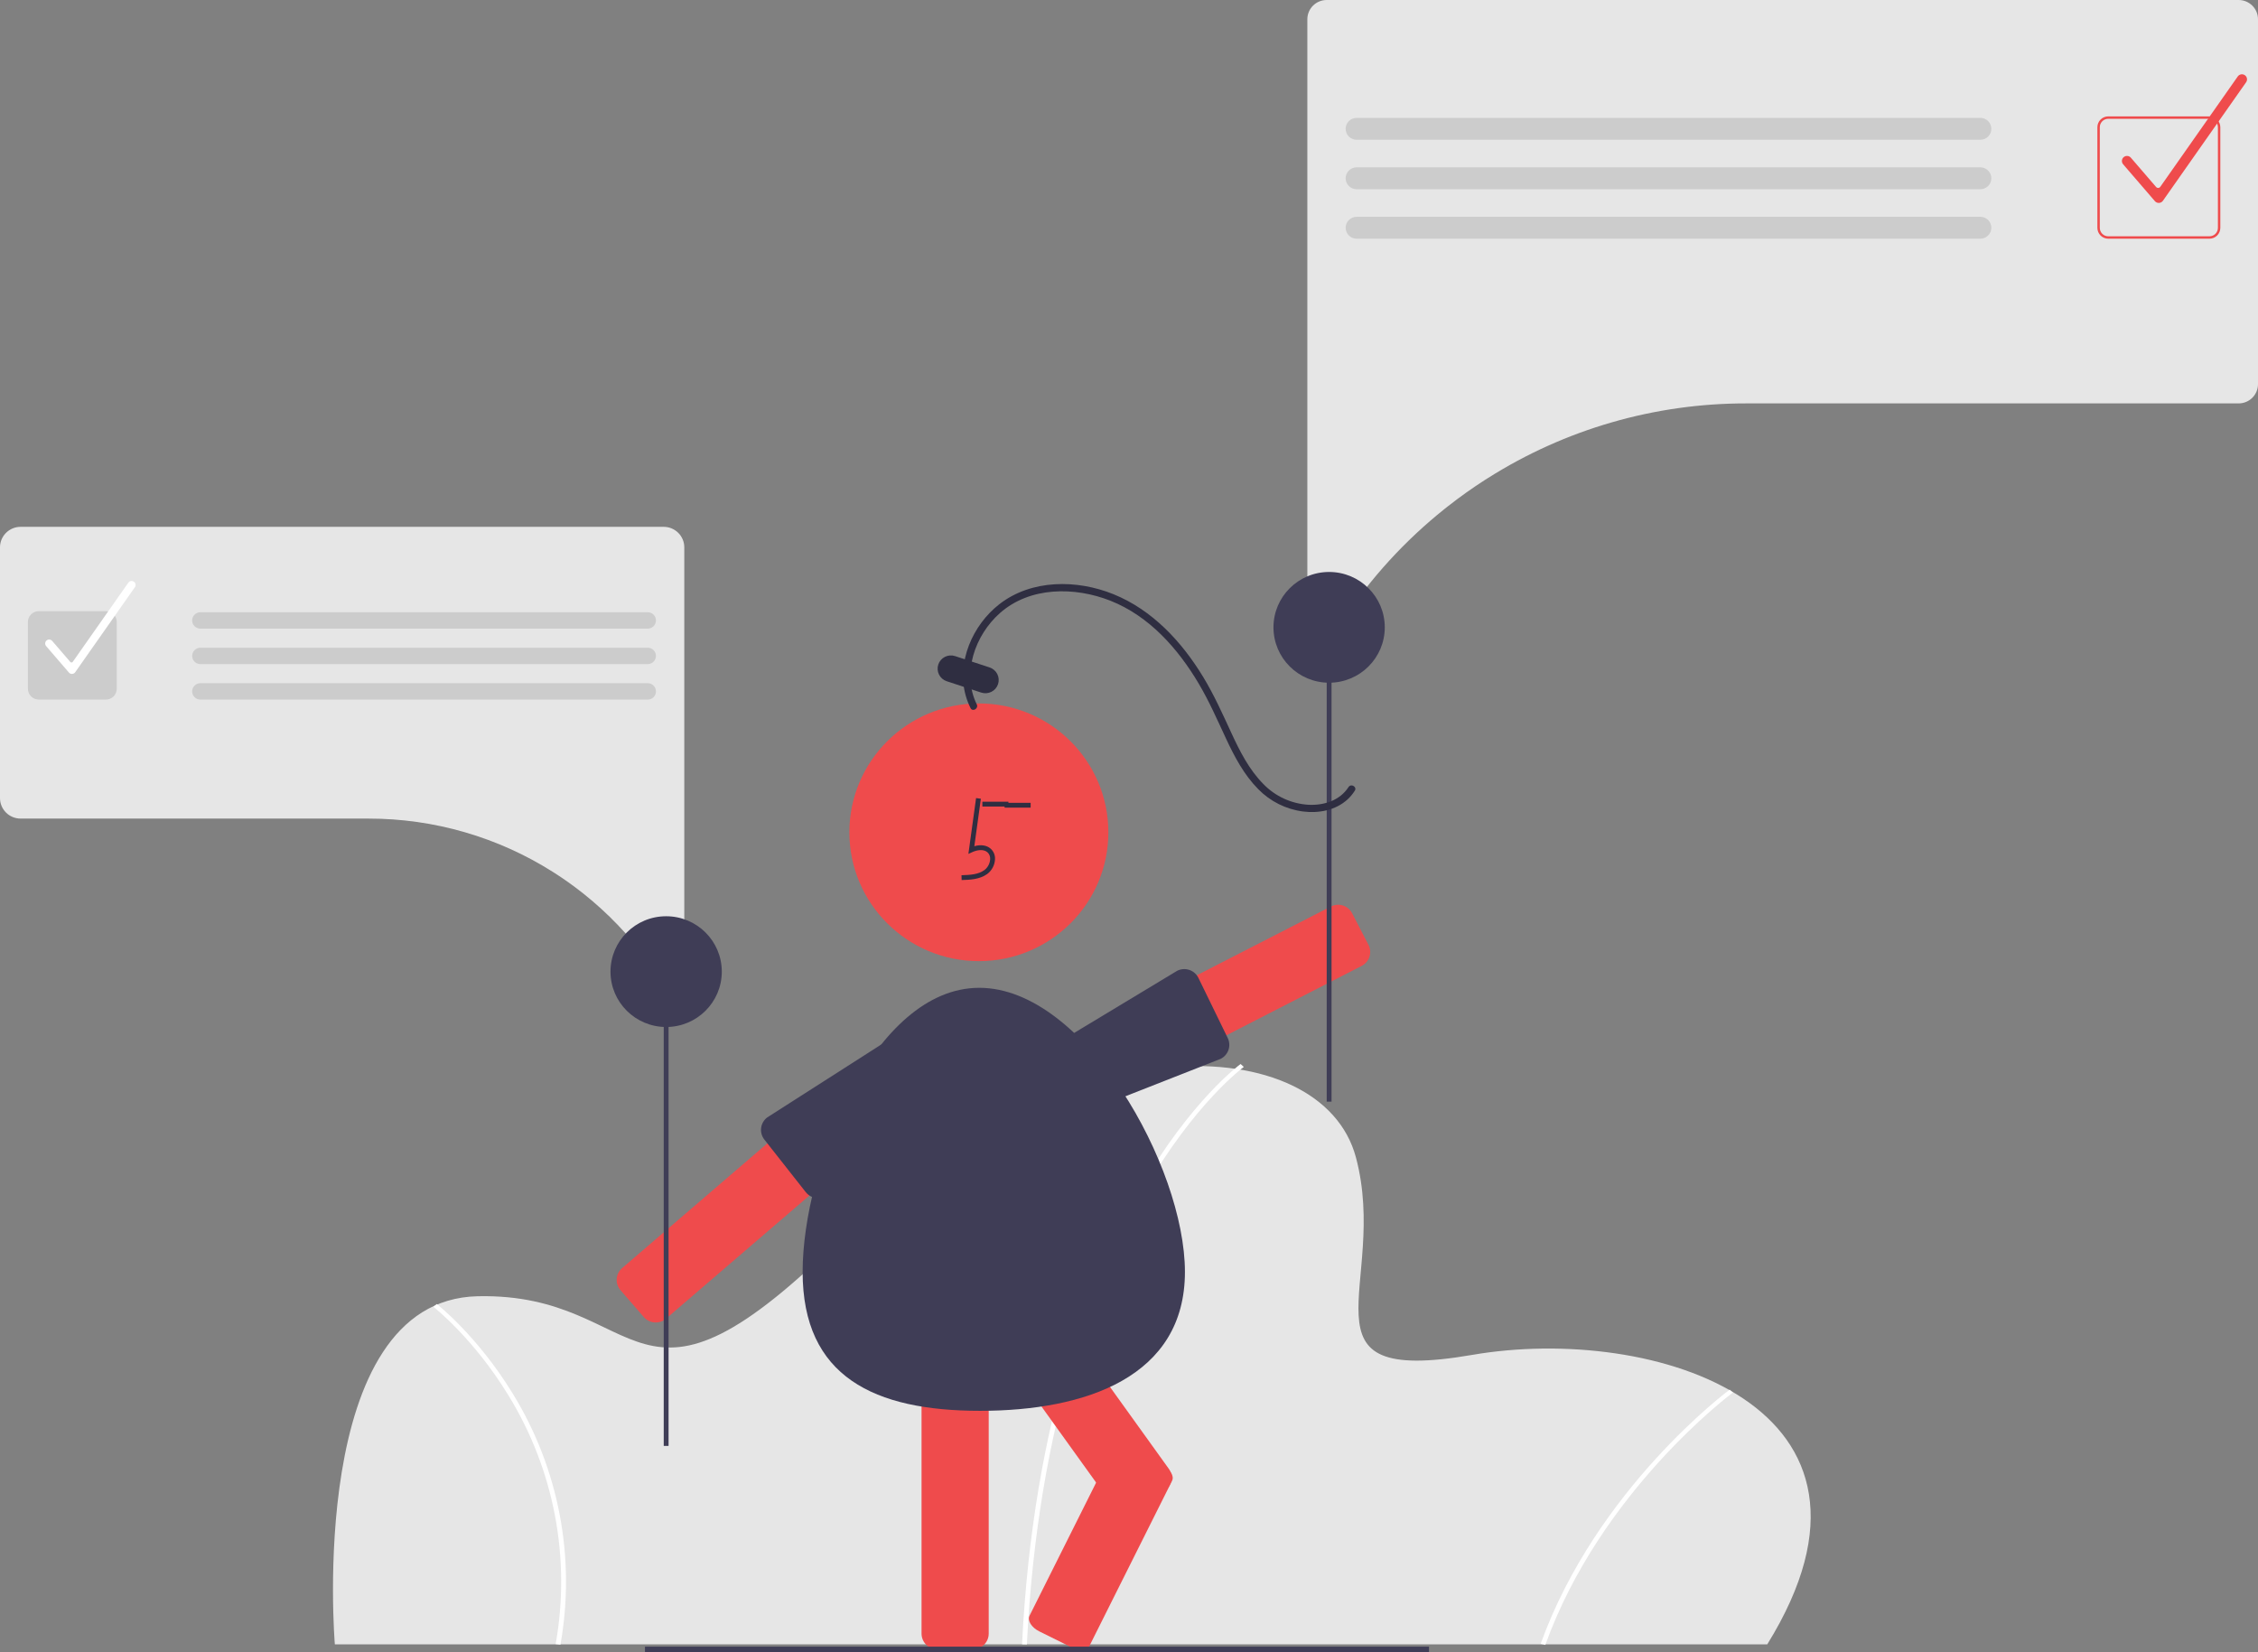 <svg width="816" height="597" viewBox="0 0 816 597" fill="none" xmlns="http://www.w3.org/2000/svg">
<rect x="0" y="0" width="816" height="597" fill="#808080" stroke="none"/>
<g clip-path="url(#clip0_12_1084)">
<path d="M638.656 594.224H121.007C121.007 594.224 110.514 469.839 172.597 468.426C234.68 467.012 227.685 523.551 305.507 445.81C383.329 368.07 477.765 372.31 490.007 418.248C502.248 464.185 466.398 500.935 531.978 489.628C597.559 478.32 691.994 508.003 638.656 594.224Z" fill="#E6E6E6"/>
<path d="M371.093 594.252L369.346 594.195C373.421 512.302 394.641 459.684 411.725 429.965C430.275 397.695 448.15 384.631 448.328 384.503L449.491 385.559C449.315 385.686 431.648 398.62 413.247 430.671C396.257 460.265 375.153 512.667 371.093 594.252Z" fill="white"/>
<path d="M558.443 594.421L556.765 594.026C576.98 537.945 624.585 502.536 625.064 502.185L626.239 503.231C625.764 503.58 578.515 538.738 558.443 594.421Z" fill="white"/>
<path d="M202.539 594.321L200.807 594.126C206.341 563.058 200.246 531.048 183.675 504.147C171.114 483.595 156.781 472.37 156.638 472.259L157.848 471.239C157.993 471.351 172.547 482.749 185.243 503.521C201.968 530.667 208.121 562.968 202.539 594.321Z" fill="white"/>
<path d="M314.267 388.916L322.699 398.637C323.682 399.774 324.172 401.252 324.062 402.747C323.951 404.242 323.249 405.633 322.11 406.614L240.676 476.536C239.534 477.515 238.049 478.002 236.546 477.892C235.043 477.782 233.646 477.084 232.66 475.95L224.228 466.228C223.245 465.092 222.755 463.614 222.866 462.119C222.976 460.624 223.678 459.233 224.818 458.252L306.251 388.33C307.393 387.351 308.878 386.864 310.381 386.974C311.884 387.084 313.282 387.782 314.267 388.916Z" fill="#EF4B4C"/>
<path d="M388.829 395.652L382.915 384.238C382.226 382.905 382.097 381.354 382.556 379.926C383.015 378.498 384.024 377.309 385.362 376.621L480.968 327.576C482.308 326.891 483.866 326.762 485.302 327.219C486.737 327.675 487.932 328.679 488.624 330.011L494.538 341.424C495.227 342.758 495.356 344.309 494.897 345.737C494.439 347.165 493.429 348.354 492.091 349.042L396.486 398.087C395.145 398.772 393.587 398.901 392.151 398.444C390.716 397.988 389.521 396.984 388.829 395.652Z" fill="#EF4B4C"/>
<path d="M380.971 382.561C381.45 381.127 382.03 376.834 383.387 376.157L425.426 350.805C426.093 350.472 426.82 350.273 427.564 350.219C428.309 350.165 429.056 350.258 429.765 350.491C430.473 350.725 431.129 351.095 431.693 351.581C432.258 352.067 432.721 352.658 433.055 353.322L443.649 375.049L443.649 375.05C444.324 376.39 444.437 377.942 443.962 379.365C443.488 380.789 442.466 381.966 441.12 382.641L394.707 400.871C393.359 401.542 391.799 401.654 390.369 401.182C388.938 400.71 387.754 399.693 387.077 398.354L381.287 386.878C380.677 385.678 380.52 384.299 380.846 382.993C380.882 382.848 380.923 382.704 380.971 382.561Z" fill="#3F3D56"/>
<path d="M481.194 226.704H479.446V398.098H481.194V226.704Z" fill="#3F3D56"/>
<path d="M472.45 6.96V220.29C472.452 221.791 472.94 223.251 473.843 224.452C474.746 225.654 476.015 226.533 477.461 226.959C478.907 227.384 480.452 227.333 481.867 226.814C483.282 226.294 484.49 225.333 485.311 224.075C495.363 208.868 507.749 195.322 522.018 183.932C522.446 183.583 522.881 183.241 523.316 182.906C527.636 179.514 532.118 176.33 536.761 173.352C537.063 173.164 537.364 172.968 537.666 172.787C565.599 155.096 598.036 145.724 631.148 145.779H809.005C810.86 145.779 812.639 145.046 813.951 143.741C815.263 142.435 816 140.665 816 138.819V6.96C816 5.114 815.263 3.344 813.951 2.039C812.639 0.733 810.86 0 809.005 0H479.446C477.59 0 475.811 0.733 474.499 2.039C473.187 3.344 472.45 5.114 472.45 6.96Z" fill="#E6E6E6"/>
<path d="M715.656 50.508H490.266C489.213 50.506 488.203 50.089 487.459 49.347C486.715 48.605 486.297 47.6 486.297 46.552C486.297 45.504 486.715 44.499 487.459 43.757C488.203 43.015 489.213 42.598 490.266 42.596H715.656C716.178 42.595 716.696 42.697 717.179 42.896C717.662 43.094 718.101 43.385 718.471 43.753C718.841 44.12 719.134 44.556 719.334 45.037C719.534 45.517 719.637 46.032 719.637 46.552C719.637 47.072 719.534 47.587 719.334 48.067C719.134 48.548 718.841 48.984 718.471 49.351C718.101 49.719 717.662 50.01 717.179 50.209C716.696 50.407 716.178 50.509 715.656 50.508Z" fill="#CCCCCC"/>
<path d="M715.656 68.384H490.266C489.212 68.384 488.2 67.967 487.455 67.225C486.709 66.483 486.29 65.477 486.29 64.428C486.29 63.379 486.709 62.372 487.455 61.63C488.2 60.888 489.212 60.471 490.266 60.471H715.656C716.178 60.471 716.695 60.574 717.177 60.773C717.66 60.971 718.098 61.263 718.467 61.63C718.836 61.998 719.129 62.434 719.329 62.914C719.529 63.394 719.632 63.908 719.632 64.428C719.632 64.947 719.529 65.462 719.329 65.942C719.129 66.422 718.836 66.858 718.467 67.225C718.098 67.593 717.66 67.884 717.177 68.083C716.695 68.282 716.178 68.384 715.656 68.384Z" fill="#CCCCCC"/>
<path d="M715.656 86.259H490.266C489.213 86.258 488.203 85.84 487.459 85.099C486.715 84.357 486.297 83.352 486.297 82.303C486.297 81.255 486.715 80.25 487.459 79.508C488.203 78.767 489.213 78.349 490.266 78.348H715.656C716.178 78.347 716.696 78.449 717.179 78.647C717.662 78.846 718.101 79.137 718.471 79.504C718.841 79.872 719.134 80.308 719.334 80.788C719.534 81.269 719.637 81.784 719.637 82.303C719.637 82.823 719.534 83.338 719.334 83.819C719.134 84.299 718.841 84.735 718.471 85.103C718.101 85.47 717.662 85.761 717.179 85.96C716.696 86.158 716.178 86.26 715.656 86.259Z" fill="#CCCCCC"/>
<path d="M798.448 86.259H761.89C760.847 86.258 759.847 85.845 759.109 85.112C758.372 84.377 757.957 83.382 757.955 82.344V45.97C757.957 44.932 758.372 43.937 759.109 43.203C759.847 42.469 760.847 42.056 761.89 42.055H798.448C799.492 42.056 800.492 42.469 801.229 43.203C801.967 43.937 802.382 44.932 802.383 45.97V82.344C802.382 83.382 801.967 84.377 801.229 85.112C800.492 85.845 799.492 86.258 798.448 86.259ZM761.89 42.925C761.079 42.926 760.301 43.247 759.727 43.818C759.154 44.389 758.831 45.163 758.83 45.97V82.344C758.831 83.152 759.154 83.926 759.727 84.496C760.301 85.067 761.079 85.388 761.89 85.389H798.448C799.26 85.388 800.038 85.067 800.611 84.496C801.185 83.926 801.508 83.152 801.509 82.344V45.97C801.508 45.163 801.185 44.389 800.611 43.818C800.038 43.247 799.26 42.926 798.448 42.925H761.89Z" fill="#EF4B4C"/>
<path d="M780.133 73.329C779.868 73.33 779.606 73.273 779.366 73.162C779.125 73.052 778.911 72.891 778.74 72.69L767.258 59.365C766.941 58.997 766.784 58.518 766.822 58.034C766.86 57.551 767.089 57.102 767.459 56.786C767.829 56.47 768.31 56.314 768.796 56.351C769.282 56.388 769.734 56.615 770.051 56.983L779.176 67.572C779.271 67.684 779.391 67.773 779.527 67.831C779.662 67.889 779.809 67.914 779.956 67.906C780.104 67.899 780.247 67.858 780.376 67.787C780.505 67.716 780.616 67.617 780.7 67.496L808.686 27.627C808.824 27.43 809 27.262 809.203 27.132C809.407 27.003 809.634 26.914 809.872 26.872C810.11 26.83 810.354 26.835 810.59 26.886C810.826 26.938 811.05 27.035 811.248 27.173C811.446 27.311 811.615 27.486 811.745 27.689C811.875 27.891 811.964 28.117 812.006 28.354C812.048 28.591 812.043 28.834 811.991 29.069C811.939 29.303 811.84 29.526 811.702 29.723L781.644 72.546C781.484 72.776 781.272 72.966 781.027 73.102C780.781 73.237 780.507 73.314 780.226 73.327C780.195 73.328 780.164 73.329 780.133 73.329Z" fill="#EF4B4C"/>
<path d="M480.32 246.714C491.427 246.714 500.431 237.755 500.431 226.704C500.431 215.652 491.427 206.693 480.32 206.693C469.213 206.693 460.209 215.652 460.209 226.704C460.209 237.755 469.213 246.714 480.32 246.714Z" fill="#3F3D56"/>
<path d="M241.607 351.117H239.858V522.51H241.607V351.117Z" fill="#3F3D56"/>
<path d="M239.792 349.943C238.633 349.941 237.491 349.664 236.461 349.135C235.431 348.606 234.543 347.839 233.87 346.9C227.348 337.991 219.667 329.982 211.027 323.084C210.72 322.834 210.412 322.591 210.102 322.353C207.023 319.936 203.79 317.639 200.489 315.522L200.259 315.378C200.122 315.291 199.986 315.205 199.85 315.123C179.947 302.502 156.834 295.803 133.233 295.814H7.432C5.462 295.812 3.573 295.032 2.179 293.646C0.786 292.26 0.002 290.38 0 288.419V197.777C0.002 195.817 0.786 193.937 2.179 192.551C3.573 191.164 5.462 190.385 7.432 190.382H239.858C241.829 190.385 243.718 191.164 245.111 192.551C246.505 193.937 247.289 195.817 247.291 197.777V342.528C247.307 344.095 246.816 345.625 245.891 346.893C244.965 348.16 243.653 349.097 242.15 349.565C241.389 349.814 240.593 349.941 239.792 349.943Z" fill="#E6E6E6"/>
<path d="M234.075 227.168H72.411C72.02 227.168 71.633 227.091 71.272 226.942C70.911 226.794 70.583 226.576 70.307 226.301C70.031 226.026 69.811 225.699 69.662 225.34C69.512 224.981 69.435 224.596 69.435 224.207C69.435 223.818 69.512 223.434 69.662 223.074C69.811 222.715 70.031 222.389 70.307 222.114C70.583 221.839 70.911 221.621 71.272 221.472C71.633 221.323 72.02 221.247 72.411 221.247H234.075C234.465 221.247 234.852 221.323 235.213 221.472C235.574 221.621 235.902 221.839 236.179 222.114C236.455 222.389 236.674 222.715 236.824 223.074C236.973 223.434 237.05 223.818 237.05 224.207C237.05 224.596 236.973 224.981 236.824 225.34C236.674 225.699 236.455 226.026 236.179 226.301C235.902 226.576 235.574 226.794 235.213 226.942C234.852 227.091 234.465 227.168 234.075 227.168Z" fill="#CCCCCC"/>
<path d="M234.075 239.99H72.411C71.623 239.988 70.867 239.676 70.31 239.121C69.753 238.566 69.44 237.813 69.44 237.029C69.44 236.245 69.753 235.492 70.31 234.937C70.867 234.382 71.623 234.07 72.411 234.068H234.075C234.864 234.068 235.621 234.38 236.179 234.936C236.737 235.491 237.05 236.244 237.05 237.029C237.05 237.814 236.737 238.567 236.179 239.122C235.621 239.678 234.864 239.99 234.075 239.99Z" fill="#CCCCCC"/>
<path d="M234.075 252.811H72.411C72.02 252.811 71.633 252.735 71.272 252.586C70.911 252.437 70.583 252.219 70.307 251.944C70.031 251.669 69.811 251.343 69.662 250.984C69.512 250.625 69.435 250.24 69.435 249.851C69.435 249.462 69.512 249.077 69.662 248.718C69.811 248.359 70.031 248.032 70.307 247.757C70.583 247.482 70.911 247.264 71.272 247.116C71.633 246.967 72.02 246.89 72.411 246.89H234.075C234.465 246.89 234.852 246.967 235.213 247.116C235.574 247.264 235.902 247.482 236.179 247.757C236.455 248.032 236.674 248.359 236.824 248.718C236.973 249.077 237.05 249.462 237.05 249.851C237.05 250.24 236.973 250.625 236.824 250.984C236.674 251.343 236.455 251.669 236.179 251.944C235.902 252.219 235.574 252.437 235.213 252.586C234.852 252.735 234.465 252.811 234.075 252.811Z" fill="#CCCCCC"/>
<path d="M38.259 252.811H14.015C12.972 252.81 11.972 252.397 11.234 251.663C10.496 250.929 10.082 249.934 10.08 248.896V224.774C10.082 223.736 10.496 222.74 11.234 222.006C11.972 221.272 12.972 220.86 14.015 220.858H38.259C39.303 220.86 40.303 221.272 41.041 222.006C41.778 222.74 42.193 223.736 42.194 224.774V248.896C42.193 249.934 41.778 250.929 41.041 251.663C40.303 252.397 39.303 252.81 38.259 252.811Z" fill="#CCCCCC"/>
<path d="M25.997 243.537C25.789 243.537 25.583 243.492 25.394 243.406C25.206 243.319 25.038 243.192 24.903 243.035L16.669 233.478C16.421 233.189 16.297 232.813 16.326 232.434C16.356 232.054 16.535 231.702 16.825 231.453C17.116 231.205 17.493 231.083 17.875 231.112C18.257 231.141 18.611 231.32 18.86 231.609L25.404 239.204C25.462 239.267 25.533 239.318 25.612 239.352C25.692 239.386 25.777 239.403 25.864 239.401C25.951 239.397 26.035 239.373 26.111 239.331C26.187 239.289 26.253 239.23 26.303 239.159L46.375 210.563C46.483 210.408 46.621 210.275 46.781 210.173C46.941 210.071 47.12 210.002 47.306 209.968C47.493 209.935 47.685 209.939 47.87 209.98C48.056 210.02 48.231 210.097 48.387 210.205C48.543 210.313 48.675 210.451 48.777 210.61C48.879 210.769 48.949 210.947 48.982 211.133C49.015 211.319 49.011 211.51 48.969 211.694C48.928 211.878 48.851 212.053 48.742 212.208L27.182 242.922C27.056 243.103 26.891 243.252 26.698 243.358C26.505 243.464 26.29 243.524 26.07 243.534C26.046 243.536 26.021 243.537 25.997 243.537Z" fill="white"/>
<path d="M240.733 371.127C251.84 371.127 260.844 362.168 260.844 351.117C260.844 340.065 251.84 331.106 240.733 331.106C229.626 331.106 220.622 340.065 220.622 351.117C220.622 362.168 229.626 371.127 240.733 371.127Z" fill="#3F3D56"/>
<path d="M353.745 347.328C379.591 347.328 400.543 326.481 400.543 300.765C400.543 275.049 379.591 254.203 353.745 254.203C327.9 254.203 306.948 275.049 306.948 300.765C306.948 326.481 327.9 347.328 353.745 347.328Z" fill="#EF4B4C"/>
<path d="M351.618 596.003H338.712C337.205 596.001 335.761 595.405 334.695 594.344C333.63 593.284 333.03 591.847 333.029 590.348V483.323C333.03 481.824 333.63 480.387 334.695 479.326C335.761 478.266 337.205 477.67 338.712 477.668H351.618C353.125 477.67 354.569 478.266 355.635 479.326C356.7 480.387 357.3 481.824 357.301 483.323V590.348C357.3 591.847 356.7 593.284 355.635 594.344C354.569 595.405 353.125 596.001 351.618 596.003Z" fill="#EF4B4C"/>
<path d="M421.02 538.6L410.521 546.069C409.295 546.939 407.771 547.29 406.284 547.044C404.798 546.799 403.47 545.976 402.592 544.758L340.03 457.698C339.155 456.478 338.802 454.962 339.049 453.483C339.296 452.004 340.123 450.682 341.348 449.809L351.846 442.34C353.073 441.469 354.597 441.119 356.083 441.364C357.57 441.61 358.897 442.432 359.775 443.651L422.338 530.71C423.213 531.931 423.565 533.447 423.318 534.926C423.071 536.405 422.245 537.726 421.02 538.6Z" fill="#EF4B4C"/>
<path d="M387.125 595.252L375.571 589.528C372.766 588.139 371.189 585.598 372.057 583.864L401.833 524.355C402.701 522.621 405.689 522.341 408.494 523.731L420.048 529.454C422.853 530.844 424.43 533.385 423.562 535.119L393.786 594.628C392.919 596.361 389.93 596.641 387.125 595.252Z" fill="#EF4B4C"/>
<path d="M428.213 459.628C428.213 497.587 392.326 509.832 354.175 509.832C316.024 509.832 290.056 497.587 290.056 459.628C290.056 421.669 315.737 356.966 353.888 356.966C392.039 356.966 428.213 421.669 428.213 459.628Z" fill="#3F3D56"/>
<path d="M325.893 378.1C327.215 378.382 328.391 379.127 329.208 380.2L337.027 390.415C337.938 391.609 338.337 393.114 338.135 394.6C337.933 396.085 337.147 397.431 335.949 398.341L299.104 431.824C297.905 432.731 296.392 433.127 294.899 432.926C293.406 432.725 292.054 431.943 291.14 430.751L291.139 430.751L276.173 411.739C275.721 411.148 275.39 410.475 275.2 409.757C275.009 409.039 274.962 408.29 275.063 407.554C275.163 406.818 275.408 406.109 275.783 405.468C276.159 404.826 276.658 404.264 277.251 403.814L318.604 377.369C319.812 376.454 323.943 377.819 325.448 378.022C325.598 378.042 325.747 378.068 325.893 378.1Z" fill="#3F3D56"/>
<path d="M352.988 254.545C347.472 243.279 352.361 229.513 361.354 221.55C372.214 211.933 388.419 211.989 401.312 217.095C415.313 222.64 425.725 234.412 433.212 247.067C436.986 253.447 439.933 260.201 443.061 266.902C446.124 273.468 449.58 280.023 454.746 285.217C459.067 289.629 464.759 292.46 470.899 293.252C476.535 293.969 482.608 292.832 486.917 288.947C487.946 288.002 488.846 286.927 489.593 285.748C490.508 284.33 488.239 283.02 487.328 284.43C484.189 289.292 478.414 291.111 472.834 290.82C466.678 290.442 460.887 287.785 456.6 283.371C451.388 278.131 448.022 271.421 444.958 264.794C441.802 257.967 438.749 251.128 434.837 244.682C427.091 231.917 416.457 220.407 402.334 214.708C389.165 209.394 372.818 209.305 361.203 218.297C351.449 225.848 345.571 239.36 349.027 251.508C349.462 253.007 350.029 254.464 350.723 255.862C351.462 257.372 353.725 256.05 352.988 254.545Z" fill="#2F2E41"/>
<path d="M354.591 250.273L342.137 246.182C341.537 245.985 340.982 245.672 340.504 245.262C340.026 244.851 339.633 244.351 339.349 243.79C339.065 243.229 338.895 242.618 338.849 241.991C338.802 241.364 338.88 240.735 339.078 240.138C339.276 239.541 339.59 238.989 340.003 238.514C340.415 238.038 340.918 237.647 341.482 237.365C342.046 237.082 342.66 236.913 343.29 236.867C343.92 236.82 344.553 236.898 345.152 237.095L357.607 241.187C358.208 241.383 358.764 241.695 359.243 242.105C359.723 242.515 360.116 243.015 360.401 243.577C360.686 244.139 360.857 244.751 360.904 245.378C360.951 246.005 360.873 246.636 360.674 247.233C360.476 247.831 360.161 248.383 359.748 248.859C359.335 249.336 358.832 249.726 358.267 250.009C357.702 250.291 357.086 250.46 356.456 250.505C355.825 250.551 355.191 250.472 354.591 250.273Z" fill="#2F2E41"/>
<path d="M347.515 318.023L347.467 316.283C350.72 316.193 353.589 315.99 355.744 314.423C356.355 313.954 356.857 313.359 357.216 312.679C357.576 311.999 357.784 311.25 357.826 310.483C357.864 310.015 357.793 309.544 357.618 309.107C357.443 308.67 357.169 308.279 356.818 307.965C355.387 306.763 353.085 307.152 351.407 307.917L349.96 308.578L352.735 288.401L354.468 288.638L352.107 305.8C354.387 305.133 356.5 305.42 357.947 306.636C358.502 307.119 358.938 307.723 359.221 308.401C359.503 309.079 359.624 309.812 359.574 310.545C359.523 311.575 359.246 312.582 358.762 313.495C358.279 314.407 357.601 315.204 356.775 315.828C354.006 317.842 350.407 317.942 347.515 318.023Z" fill="#2F2E41"/>
<path d="M372.455 290.118H363.036V291.858H372.455V290.118Z" fill="#2F2E41"/>
<path d="M364.427 289.717H355.009V291.457H364.427V289.717Z" fill="#2F2E41"/>
<path d="M516.416 595.051H233.08V597H516.416V595.051Z" fill="#3F3D56"/>
</g>
<defs>
<clipPath id="clip0_12_1084">
<rect width="816" height="597" fill="white"/>
</clipPath>
</defs>
</svg>
